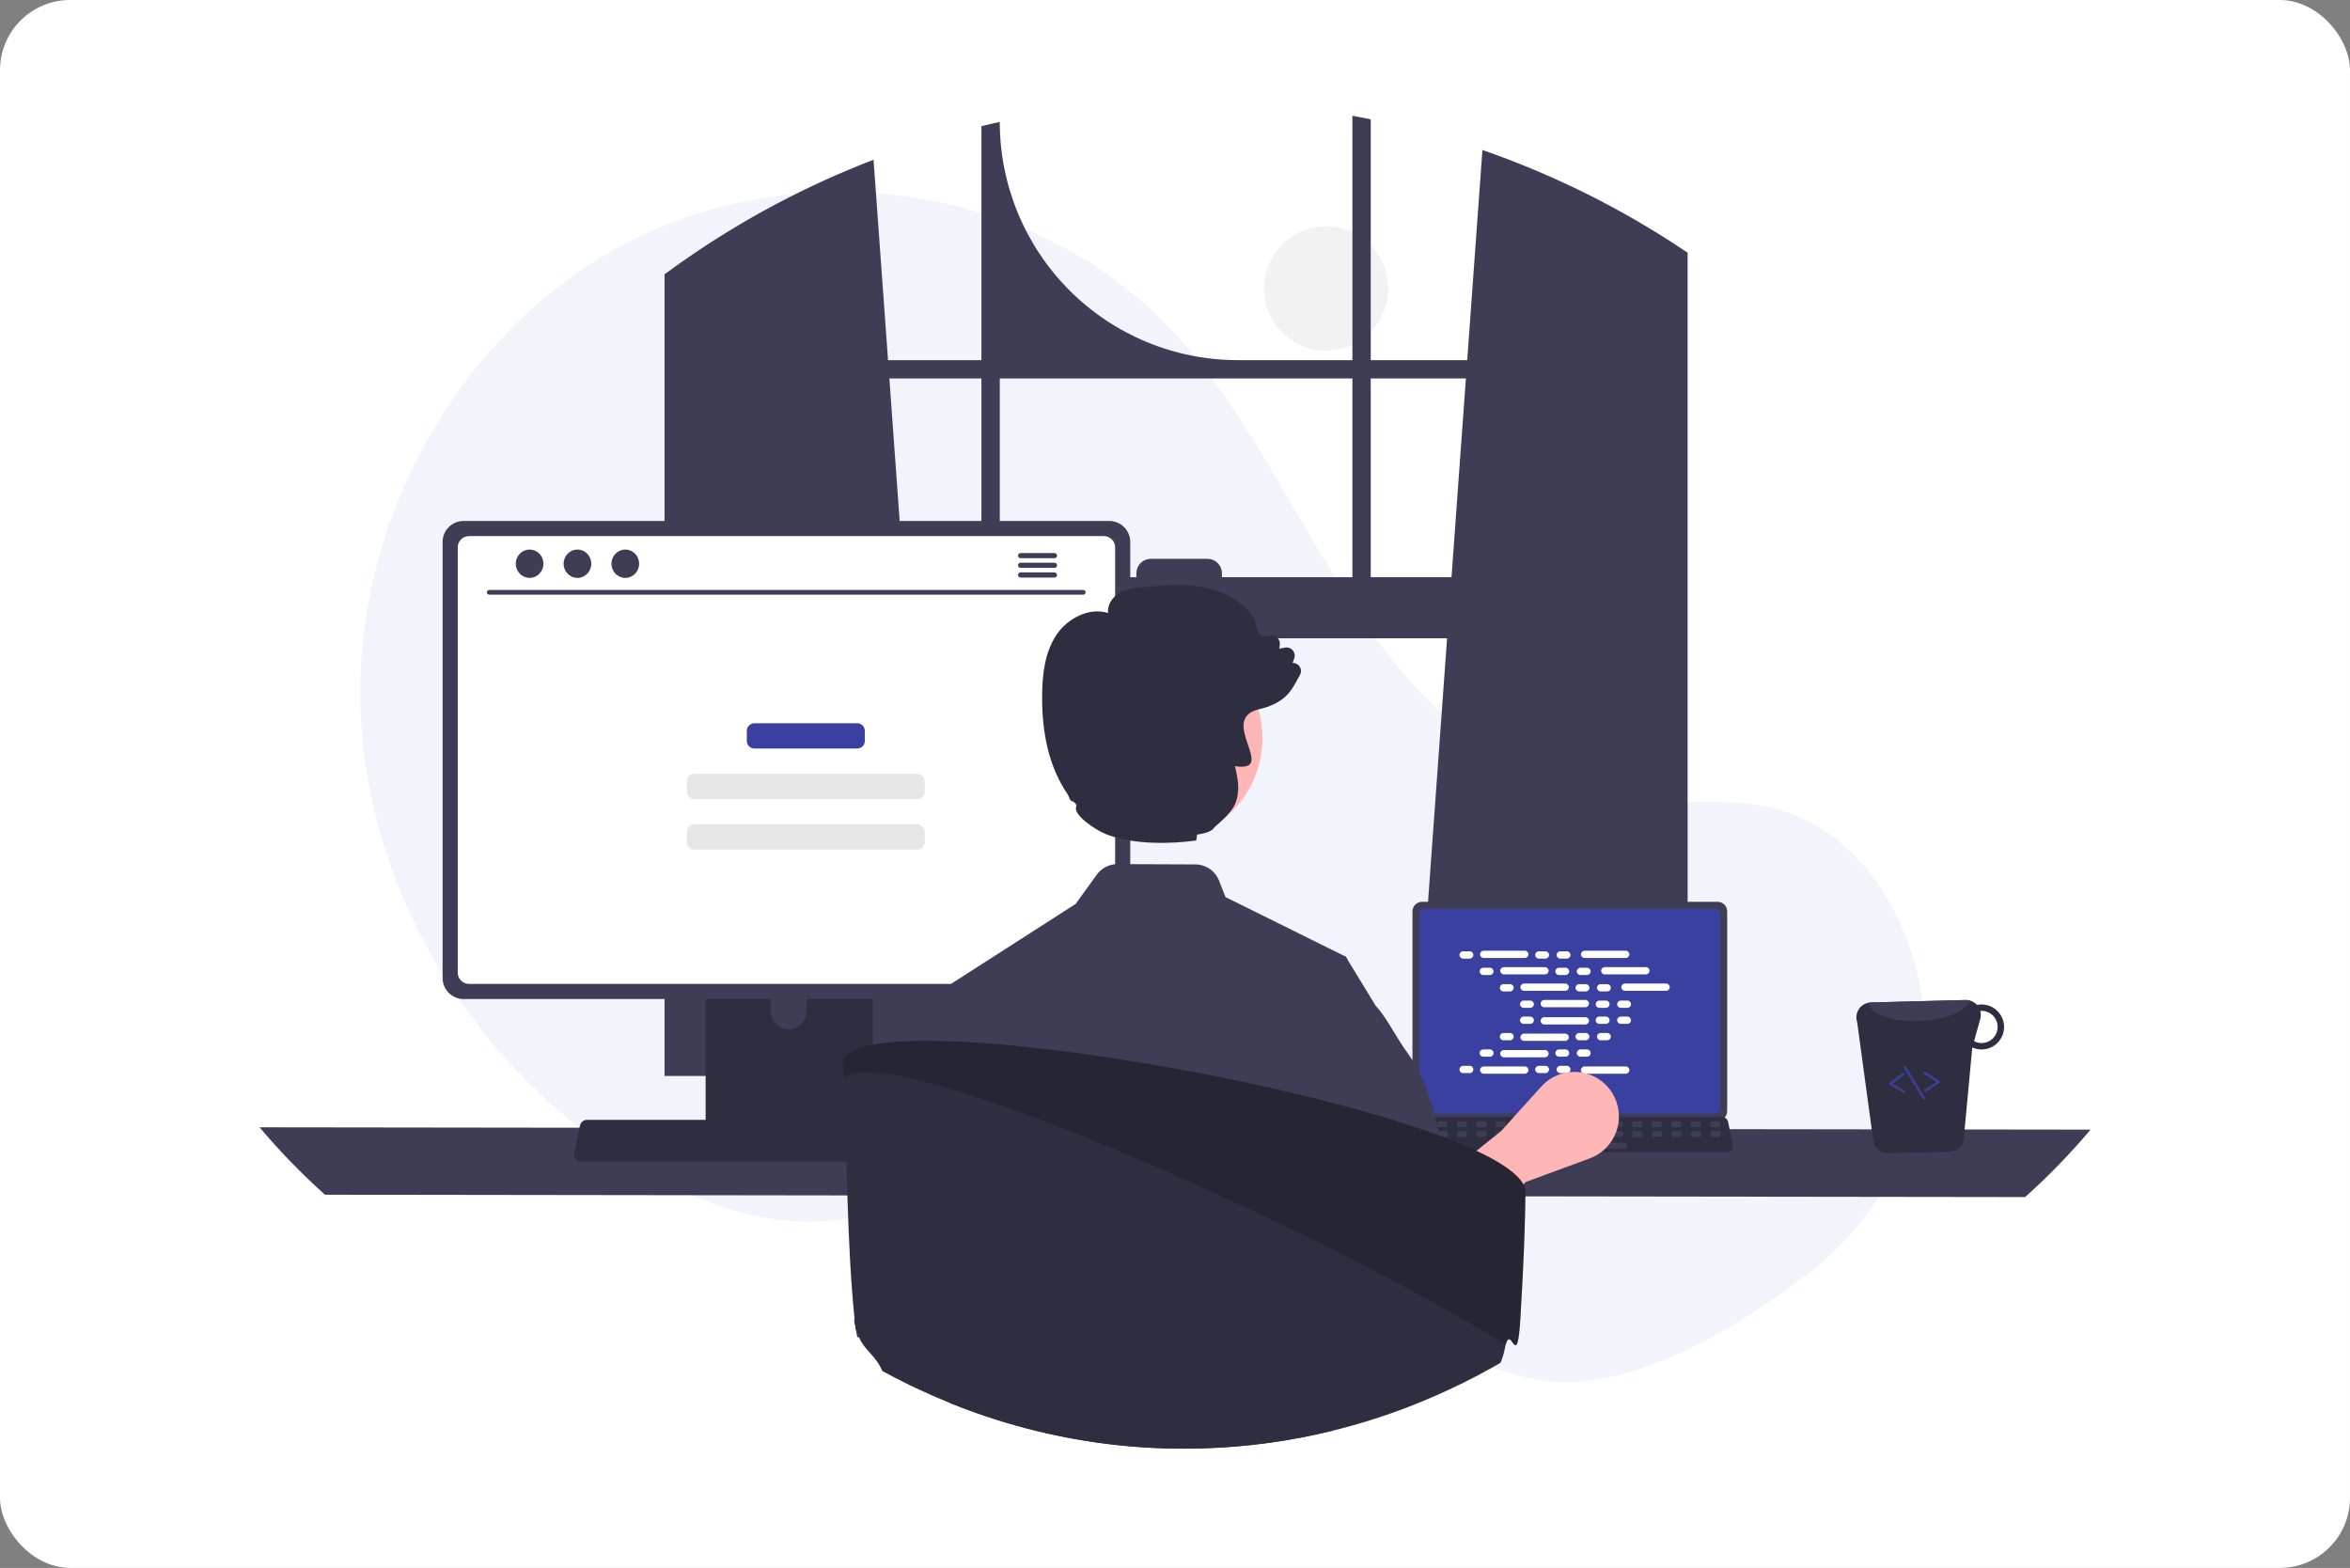 <svg width="670" height="447" viewBox="0 0 670 447" fill="none" xmlns="http://www.w3.org/2000/svg">
<rect x="0" y="0" width="670" height="447" fill="#808080" stroke="none"/>
<rect width="670" height="447" rx="20" fill="white"/>
<g clip-path="url(#clip0_622_1102)">
<path d="M378.082 99.99C387.865 99.99 395.797 92.052 395.797 82.259C395.797 72.467 387.865 64.529 378.082 64.529C368.298 64.529 360.366 72.467 360.366 82.259C360.366 92.052 368.298 99.99 378.082 99.99Z" fill="#F2F2F2"/>
<path d="M515.503 363.127C541.834 343.054 554.411 309.323 546.538 277.146C546.342 276.346 546.135 275.549 545.918 274.753C540.698 255.653 527.784 237.5 508.963 231.397C493.159 226.273 475.909 230.213 459.422 228.176C427.057 224.175 401.966 197.966 384.31 170.524C366.655 143.083 353.086 112.366 329.626 89.695C290.956 52.326 227.875 44.281 179.93 68.605C131.985 92.93 101.444 146.895 102.747 200.679C104.049 254.462 135.951 305.883 182.28 333.165C199.299 343.188 218.984 350.288 238.574 347.803C255.572 345.647 271.017 336.506 287.935 333.792C314.534 329.525 340.964 341.562 363.97 355.588C386.976 369.615 409.199 386.24 435.342 392.743C460.728 399.057 492.177 380.909 515.503 363.127Z" fill="#F2F4FC"/>
<path d="M477.671 69.734C477.094 69.349 476.51 68.984 475.933 68.612C459.247 57.932 441.363 49.255 422.65 42.761L418.311 102.671H390.803V34.016C389.072 33.657 387.327 33.319 385.582 33V102.671H352.893C334.897 102.671 317.638 95.516 304.913 82.78C292.189 70.044 285.04 52.771 285.04 34.76C283.288 35.138 281.55 35.543 279.812 35.975V102.671H253.187L249.053 45.544C229.822 52.925 211.566 62.633 194.689 74.449C194.397 74.648 194.105 74.854 193.82 75.053C192.353 76.083 190.907 77.132 189.467 78.194V306.749H267.936L266.549 287.525L258.919 181.977H412.572L404.942 287.525L403.555 306.749H481.154V72.045C480 71.262 478.839 70.492 477.671 69.734ZM279.812 164.546H257.659L253.565 107.903H279.812V164.546ZM385.582 164.546H348.374V163.423C348.375 162.884 348.268 162.35 348.062 161.851C347.855 161.353 347.553 160.9 347.171 160.519C346.79 160.138 346.337 159.836 345.839 159.63C345.341 159.424 344.807 159.319 344.268 159.32H328.092C327.554 159.319 327.02 159.425 326.523 159.632C326.025 159.838 325.573 160.14 325.193 160.521C324.812 160.902 324.51 161.355 324.304 161.853C324.098 162.351 323.992 162.884 323.992 163.423V164.546H285.04V107.903H385.582V164.546ZM390.803 164.546V107.903H417.932L413.839 164.546H390.803Z" fill="#3F3D56"/>
<path d="M74 321.385C79.764 328.22 85.998 334.644 92.657 340.609L577.373 341.273C584.032 335.308 590.266 328.884 596.03 322.049L74 321.385Z" fill="#3F3D56"/>
<path d="M402.702 259.829V316.74C402.702 317.465 402.99 318.16 403.503 318.673C404.015 319.186 404.71 319.474 405.435 319.475H489.698C490.423 319.474 491.117 319.186 491.63 318.673C492.142 318.16 492.43 317.465 492.431 316.74V259.829C492.429 259.105 492.141 258.41 491.628 257.898C491.116 257.386 490.422 257.098 489.698 257.097H405.435C404.711 257.098 404.016 257.386 403.504 257.898C402.992 258.41 402.704 259.105 402.702 259.829Z" fill="#3F3D56"/>
<path d="M404.679 260.537V316.038C404.679 316.425 404.833 316.796 405.107 317.07C405.381 317.344 405.752 317.499 406.139 317.499H488.997C489.384 317.499 489.755 317.344 490.029 317.07C490.302 316.796 490.457 316.425 490.457 316.038V260.537C490.457 260.149 490.303 259.777 490.03 259.502C489.756 259.228 489.384 259.073 488.997 259.072H406.139C405.752 259.073 405.38 259.228 405.106 259.502C404.832 259.777 404.679 260.149 404.679 260.537Z" fill="#3940A0"/>
<path d="M400.939 327.839C401.094 328.032 401.29 328.189 401.513 328.295C401.737 328.402 401.981 328.457 402.229 328.456H492.455C492.702 328.456 492.946 328.4 493.168 328.294C493.391 328.188 493.587 328.033 493.743 327.841C493.898 327.649 494.009 327.425 494.067 327.185C494.125 326.945 494.129 326.695 494.078 326.454L492.677 319.795C492.619 319.524 492.494 319.271 492.314 319.06C492.133 318.849 491.903 318.687 491.644 318.588C491.456 318.514 491.256 318.477 491.055 318.477H403.624C403.422 318.477 403.222 318.514 403.035 318.588C402.776 318.687 402.545 318.849 402.365 319.06C402.184 319.271 402.059 319.524 402.001 319.795L400.6 326.454C400.551 326.695 400.555 326.945 400.614 327.184C400.672 327.424 400.784 327.647 400.939 327.839Z" fill="#2F2E41"/>
<path d="M487.959 321.345H490.09C490.269 321.345 490.414 321.2 490.414 321.021V320C490.414 319.821 490.269 319.676 490.09 319.676H487.959C487.78 319.676 487.635 319.821 487.635 320V321.021C487.635 321.2 487.78 321.345 487.959 321.345Z" fill="#3F3D56"/>
<path d="M482.401 321.345H484.532C484.711 321.345 484.856 321.2 484.856 321.021V320C484.856 319.821 484.711 319.676 484.532 319.676H482.401C482.222 319.676 482.077 319.821 482.077 320V321.021C482.077 321.2 482.222 321.345 482.401 321.345Z" fill="#3F3D56"/>
<path d="M476.843 321.345H478.974C479.153 321.345 479.298 321.2 479.298 321.021V320C479.298 319.821 479.153 319.676 478.974 319.676H476.843C476.664 319.676 476.519 319.821 476.519 320V321.021C476.519 321.2 476.664 321.345 476.843 321.345Z" fill="#3F3D56"/>
<path d="M471.285 321.345H473.416C473.595 321.345 473.74 321.2 473.74 321.021V320C473.74 319.821 473.595 319.676 473.416 319.676H471.285C471.106 319.676 470.961 319.821 470.961 320V321.021C470.961 321.2 471.106 321.345 471.285 321.345Z" fill="#3F3D56"/>
<path d="M465.727 321.345H467.858C468.037 321.345 468.182 321.2 468.182 321.021V320C468.182 319.821 468.037 319.676 467.858 319.676H465.727C465.548 319.676 465.403 319.821 465.403 320V321.021C465.403 321.2 465.548 321.345 465.727 321.345Z" fill="#3F3D56"/>
<path d="M460.169 321.345H462.301C462.479 321.345 462.625 321.2 462.625 321.021V320C462.625 319.821 462.479 319.676 462.301 319.676H460.169C459.991 319.676 459.846 319.821 459.846 320V321.021C459.846 321.2 459.991 321.345 460.169 321.345Z" fill="#3F3D56"/>
<path d="M454.612 321.345H456.743C456.922 321.345 457.067 321.2 457.067 321.021V320C457.067 319.821 456.922 319.676 456.743 319.676H454.612C454.433 319.676 454.288 319.821 454.288 320V321.021C454.288 321.2 454.433 321.345 454.612 321.345Z" fill="#3F3D56"/>
<path d="M449.054 321.345H451.185C451.364 321.345 451.509 321.2 451.509 321.021V320C451.509 319.821 451.364 319.676 451.185 319.676H449.054C448.875 319.676 448.73 319.821 448.73 320V321.021C448.73 321.2 448.875 321.345 449.054 321.345Z" fill="#3F3D56"/>
<path d="M443.496 321.345H445.627C445.806 321.345 445.951 321.2 445.951 321.021V320C445.951 319.821 445.806 319.676 445.627 319.676H443.496C443.317 319.676 443.172 319.821 443.172 320V321.021C443.172 321.2 443.317 321.345 443.496 321.345Z" fill="#3F3D56"/>
<path d="M437.938 321.345H440.069C440.248 321.345 440.393 321.2 440.393 321.021V320C440.393 319.821 440.248 319.676 440.069 319.676H437.938C437.759 319.676 437.614 319.821 437.614 320V321.021C437.614 321.2 437.759 321.345 437.938 321.345Z" fill="#3F3D56"/>
<path d="M432.38 321.345H434.511C434.69 321.345 434.835 321.2 434.835 321.021V320C434.835 319.821 434.69 319.676 434.511 319.676H432.38C432.201 319.676 432.056 319.821 432.056 320V321.021C432.056 321.2 432.201 321.345 432.38 321.345Z" fill="#3F3D56"/>
<path d="M426.822 321.345H428.953C429.132 321.345 429.277 321.2 429.277 321.021V320C429.277 319.821 429.132 319.676 428.953 319.676H426.822C426.643 319.676 426.498 319.821 426.498 320V321.021C426.498 321.2 426.643 321.345 426.822 321.345Z" fill="#3F3D56"/>
<path d="M421.264 321.345H423.396C423.574 321.345 423.719 321.2 423.719 321.021V320C423.719 319.821 423.574 319.676 423.396 319.676H421.264C421.086 319.676 420.941 319.821 420.941 320V321.021C420.941 321.2 421.086 321.345 421.264 321.345Z" fill="#3F3D56"/>
<path d="M415.707 321.345H417.838C418.017 321.345 418.162 321.2 418.162 321.021V320C418.162 319.821 418.017 319.676 417.838 319.676H415.707C415.528 319.676 415.383 319.821 415.383 320V321.021C415.383 321.2 415.528 321.345 415.707 321.345Z" fill="#3F3D56"/>
<path d="M410.149 321.345H412.28C412.459 321.345 412.604 321.2 412.604 321.021V320C412.604 319.821 412.459 319.676 412.28 319.676H410.149C409.97 319.676 409.825 319.821 409.825 320V321.021C409.825 321.2 409.97 321.345 410.149 321.345Z" fill="#3F3D56"/>
<path d="M404.591 321.345H406.722C406.901 321.345 407.046 321.2 407.046 321.021V320C407.046 319.821 406.901 319.676 406.722 319.676H404.591C404.412 319.676 404.267 319.821 404.267 320V321.021C404.267 321.2 404.412 321.345 404.591 321.345Z" fill="#3F3D56"/>
<path d="M488.024 324.126H490.156C490.334 324.126 490.479 323.981 490.479 323.802V322.781C490.479 322.602 490.334 322.457 490.156 322.457H488.024C487.846 322.457 487.701 322.602 487.701 322.781V323.802C487.701 323.981 487.846 324.126 488.024 324.126Z" fill="#3F3D56"/>
<path d="M482.467 324.126H484.598C484.777 324.126 484.922 323.981 484.922 323.802V322.781C484.922 322.602 484.777 322.457 484.598 322.457H482.467C482.288 322.457 482.143 322.602 482.143 322.781V323.802C482.143 323.981 482.288 324.126 482.467 324.126Z" fill="#3F3D56"/>
<path d="M476.909 324.126H479.04C479.219 324.126 479.364 323.981 479.364 323.802V322.781C479.364 322.602 479.219 322.457 479.04 322.457H476.909C476.73 322.457 476.585 322.602 476.585 322.781V323.802C476.585 323.981 476.73 324.126 476.909 324.126Z" fill="#3F3D56"/>
<path d="M471.351 324.126H473.482C473.661 324.126 473.806 323.981 473.806 323.802V322.781C473.806 322.602 473.661 322.457 473.482 322.457H471.351C471.172 322.457 471.027 322.602 471.027 322.781V323.802C471.027 323.981 471.172 324.126 471.351 324.126Z" fill="#3F3D56"/>
<path d="M465.793 324.126H467.924C468.103 324.126 468.248 323.981 468.248 323.802V322.781C468.248 322.602 468.103 322.457 467.924 322.457H465.793C465.614 322.457 465.469 322.602 465.469 322.781V323.802C465.469 323.981 465.614 324.126 465.793 324.126Z" fill="#3F3D56"/>
<path d="M460.235 324.126H462.366C462.545 324.126 462.69 323.981 462.69 323.802V322.781C462.69 322.602 462.545 322.457 462.366 322.457H460.235C460.056 322.457 459.911 322.602 459.911 322.781V323.802C459.911 323.981 460.056 324.126 460.235 324.126Z" fill="#3F3D56"/>
<path d="M454.677 324.126H456.808C456.987 324.126 457.132 323.981 457.132 323.802V322.781C457.132 322.602 456.987 322.457 456.808 322.457H454.677C454.498 322.457 454.353 322.602 454.353 322.781V323.802C454.353 323.981 454.498 324.126 454.677 324.126Z" fill="#3F3D56"/>
<path d="M449.119 324.126H451.251C451.429 324.126 451.574 323.981 451.574 323.802V322.781C451.574 322.602 451.429 322.457 451.251 322.457H449.119C448.941 322.457 448.796 322.602 448.796 322.781V323.802C448.796 323.981 448.941 324.126 449.119 324.126Z" fill="#3F3D56"/>
<path d="M443.562 324.126H445.693C445.872 324.126 446.017 323.981 446.017 323.802V322.781C446.017 322.602 445.872 322.457 445.693 322.457H443.562C443.383 322.457 443.238 322.602 443.238 322.781V323.802C443.238 323.981 443.383 324.126 443.562 324.126Z" fill="#3F3D56"/>
<path d="M438.004 324.126H440.135C440.314 324.126 440.459 323.981 440.459 323.802V322.781C440.459 322.602 440.314 322.457 440.135 322.457H438.004C437.825 322.457 437.68 322.602 437.68 322.781V323.802C437.68 323.981 437.825 324.126 438.004 324.126Z" fill="#3F3D56"/>
<path d="M432.446 324.126H434.577C434.756 324.126 434.901 323.981 434.901 323.802V322.781C434.901 322.602 434.756 322.457 434.577 322.457H432.446C432.267 322.457 432.122 322.602 432.122 322.781V323.802C432.122 323.981 432.267 324.126 432.446 324.126Z" fill="#3F3D56"/>
<path d="M426.888 324.126H429.019C429.198 324.126 429.343 323.981 429.343 323.802V322.781C429.343 322.602 429.198 322.457 429.019 322.457H426.888C426.709 322.457 426.564 322.602 426.564 322.781V323.802C426.564 323.981 426.709 324.126 426.888 324.126Z" fill="#3F3D56"/>
<path d="M421.33 324.126H423.461C423.64 324.126 423.785 323.981 423.785 323.802V322.781C423.785 322.602 423.64 322.457 423.461 322.457H421.33C421.151 322.457 421.006 322.602 421.006 322.781V323.802C421.006 323.981 421.151 324.126 421.33 324.126Z" fill="#3F3D56"/>
<path d="M415.772 324.126H417.903C418.082 324.126 418.227 323.981 418.227 323.802V322.781C418.227 322.602 418.082 322.457 417.903 322.457H415.772C415.593 322.457 415.448 322.602 415.448 322.781V323.802C415.448 323.981 415.593 324.126 415.772 324.126Z" fill="#3F3D56"/>
<path d="M410.214 324.126H412.346C412.524 324.126 412.669 323.981 412.669 323.802V322.781C412.669 322.602 412.524 322.457 412.346 322.457H410.214C410.036 322.457 409.891 322.602 409.891 322.781V323.802C409.891 323.981 410.036 324.126 410.214 324.126Z" fill="#3F3D56"/>
<path d="M404.657 324.126H406.788C406.967 324.126 407.112 323.981 407.112 323.802V322.781C407.112 322.602 406.967 322.457 406.788 322.457H404.657C404.478 322.457 404.333 322.602 404.333 322.781V323.802C404.333 323.981 404.478 324.126 404.657 324.126Z" fill="#3F3D56"/>
<path d="M441.894 327.464H463.478C463.657 327.464 463.802 327.318 463.802 327.139V326.119C463.802 325.94 463.657 325.795 463.478 325.795H441.894C441.715 325.795 441.57 325.94 441.57 326.119V327.139C441.57 327.318 441.715 327.464 441.894 327.464Z" fill="#3F3D56"/>
<path d="M419.027 271.214H417.14C416.568 271.214 416.105 271.679 416.105 272.251C416.105 272.824 416.568 273.288 417.14 273.288H419.027C419.599 273.288 420.063 272.824 420.063 272.251C420.063 271.679 419.599 271.214 419.027 271.214Z" fill="white"/>
<path d="M440.605 271.214H438.718C438.146 271.214 437.683 271.679 437.683 272.251C437.683 272.824 438.146 273.288 438.718 273.288H440.605C441.177 273.288 441.641 272.824 441.641 272.251C441.641 271.679 441.177 271.214 440.605 271.214Z" fill="white"/>
<path d="M446.719 271.214H444.832C444.26 271.214 443.796 271.679 443.796 272.251C443.796 272.824 444.26 273.288 444.832 273.288H446.719C447.291 273.288 447.755 272.824 447.755 272.251C447.755 271.679 447.291 271.214 446.719 271.214Z" fill="white"/>
<path d="M434.736 271.042H423.01C422.438 271.042 421.974 271.506 421.974 272.078C421.974 272.651 422.438 273.115 423.01 273.115H434.736C435.308 273.115 435.771 272.651 435.771 272.078C435.771 271.506 435.308 271.042 434.736 271.042Z" fill="white"/>
<path d="M463.506 271.042H451.78C451.208 271.042 450.745 271.506 450.745 272.078C450.745 272.651 451.208 273.115 451.78 273.115H463.506C464.078 273.115 464.542 272.651 464.542 272.078C464.542 271.506 464.078 271.042 463.506 271.042Z" fill="white"/>
<path d="M424.781 275.894H422.895C422.322 275.894 421.859 276.358 421.859 276.93C421.859 277.503 422.322 277.967 422.895 277.967H424.781C425.353 277.967 425.817 277.503 425.817 276.93C425.817 276.358 425.353 275.894 424.781 275.894Z" fill="white"/>
<path d="M446.359 275.894H444.473C443.9 275.894 443.437 276.358 443.437 276.93C443.437 277.503 443.9 277.967 444.473 277.967H446.359C446.931 277.967 447.395 277.503 447.395 276.93C447.395 276.358 446.931 275.894 446.359 275.894Z" fill="white"/>
<path d="M452.473 275.894H450.586C450.014 275.894 449.551 276.358 449.551 276.93C449.551 277.503 450.014 277.967 450.586 277.967H452.473C453.045 277.967 453.509 277.503 453.509 276.93C453.509 276.358 453.045 275.894 452.473 275.894Z" fill="white"/>
<path d="M440.49 275.721H428.764C428.192 275.721 427.728 276.185 427.728 276.758C427.728 277.33 428.192 277.794 428.764 277.794H440.49C441.062 277.794 441.526 277.33 441.526 276.758C441.526 276.185 441.062 275.721 440.49 275.721Z" fill="white"/>
<path d="M469.26 275.721H457.534C456.962 275.721 456.499 276.185 456.499 276.758C456.499 277.33 456.962 277.794 457.534 277.794H469.26C469.833 277.794 470.296 277.33 470.296 276.758C470.296 276.185 469.833 275.721 469.26 275.721Z" fill="white"/>
<path d="M430.535 280.573H428.649C428.077 280.573 427.613 281.037 427.613 281.61C427.613 282.182 428.077 282.646 428.649 282.646H430.535C431.107 282.646 431.571 282.182 431.571 281.61C431.571 281.037 431.107 280.573 430.535 280.573Z" fill="white"/>
<path d="M452.113 280.573H450.227C449.655 280.573 449.191 281.037 449.191 281.61C449.191 282.182 449.655 282.646 450.227 282.646H452.113C452.685 282.646 453.149 282.182 453.149 281.61C453.149 281.037 452.685 280.573 452.113 280.573Z" fill="white"/>
<path d="M458.227 280.573H456.34C455.768 280.573 455.305 281.037 455.305 281.61C455.305 282.182 455.768 282.646 456.34 282.646H458.227C458.799 282.646 459.263 282.182 459.263 281.61C459.263 281.037 458.799 280.573 458.227 280.573Z" fill="white"/>
<path d="M446.244 280.4H434.518C433.946 280.4 433.482 280.864 433.482 281.437C433.482 282.009 433.946 282.473 434.518 282.473H446.244C446.816 282.473 447.28 282.009 447.28 281.437C447.28 280.864 446.816 280.4 446.244 280.4Z" fill="white"/>
<path d="M475.015 280.4H463.288C462.716 280.4 462.253 280.864 462.253 281.437C462.253 282.009 462.716 282.473 463.288 282.473H475.015C475.587 282.473 476.05 282.009 476.05 281.437C476.05 280.864 475.587 280.4 475.015 280.4Z" fill="white"/>
<path d="M436.289 285.252H434.403C433.831 285.252 433.367 285.716 433.367 286.289C433.367 286.861 433.831 287.325 434.403 287.325H436.289C436.861 287.325 437.325 286.861 437.325 286.289C437.325 285.716 436.861 285.252 436.289 285.252Z" fill="white"/>
<path d="M457.867 285.252H455.981C455.409 285.252 454.945 285.716 454.945 286.289C454.945 286.861 455.409 287.325 455.981 287.325H457.867C458.439 287.325 458.903 286.861 458.903 286.289C458.903 285.716 458.439 285.252 457.867 285.252Z" fill="white"/>
<path d="M463.981 285.252H462.094C461.522 285.252 461.059 285.716 461.059 286.289C461.059 286.861 461.522 287.325 462.094 287.325H463.981C464.553 287.325 465.017 286.861 465.017 286.289C465.017 285.716 464.553 285.252 463.981 285.252Z" fill="white"/>
<path d="M451.998 285.079H440.272C439.7 285.079 439.236 285.543 439.236 286.116C439.236 286.688 439.7 287.153 440.272 287.153H451.998C452.57 287.153 453.034 286.688 453.034 286.116C453.034 285.543 452.57 285.079 451.998 285.079Z" fill="white"/>
<path d="M440.605 303.859H438.718C438.146 303.859 437.683 304.323 437.683 304.895C437.683 305.468 438.146 305.932 438.718 305.932H440.605C441.177 305.932 441.641 305.468 441.641 304.895C441.641 304.323 441.177 303.859 440.605 303.859Z" fill="white"/>
<path d="M446.719 303.859H444.832C444.26 303.859 443.796 304.323 443.796 304.895C443.796 305.468 444.26 305.932 444.832 305.932H446.719C447.291 305.932 447.755 305.468 447.755 304.895C447.755 304.323 447.291 303.859 446.719 303.859Z" fill="white"/>
<path d="M463.506 304.032H451.78C451.208 304.032 450.745 304.496 450.745 305.068C450.745 305.641 451.208 306.105 451.78 306.105H463.506C464.078 306.105 464.542 305.641 464.542 305.068C464.542 304.496 464.078 304.032 463.506 304.032Z" fill="white"/>
<path d="M419.027 303.859H417.14C416.568 303.859 416.105 304.323 416.105 304.895C416.105 305.468 416.568 305.932 417.14 305.932H419.027C419.599 305.932 420.063 305.468 420.063 304.895C420.063 304.323 419.599 303.859 419.027 303.859Z" fill="white"/>
<path d="M434.736 304.032H423.01C422.438 304.032 421.974 304.496 421.974 305.068C421.974 305.641 422.438 306.105 423.01 306.105H434.736C435.308 306.105 435.771 305.641 435.771 305.068C435.771 304.496 435.308 304.032 434.736 304.032Z" fill="white"/>
<path d="M424.781 299.18H422.895C422.322 299.18 421.859 299.644 421.859 300.216C421.859 300.789 422.322 301.253 422.895 301.253H424.781C425.353 301.253 425.817 300.789 425.817 300.216C425.817 299.644 425.353 299.18 424.781 299.18Z" fill="white"/>
<path d="M446.359 299.18H444.473C443.9 299.18 443.437 299.644 443.437 300.216C443.437 300.789 443.9 301.253 444.473 301.253H446.359C446.931 301.253 447.395 300.789 447.395 300.216C447.395 299.644 446.931 299.18 446.359 299.18Z" fill="white"/>
<path d="M452.473 299.18H450.586C450.014 299.18 449.551 299.644 449.551 300.216C449.551 300.789 450.014 301.253 450.586 301.253H452.473C453.045 301.253 453.509 300.789 453.509 300.216C453.509 299.644 453.045 299.18 452.473 299.18Z" fill="white"/>
<path d="M440.49 299.352H428.764C428.192 299.352 427.728 299.817 427.728 300.389C427.728 300.962 428.192 301.426 428.764 301.426H440.49C441.062 301.426 441.526 300.962 441.526 300.389C441.526 299.817 441.062 299.352 440.49 299.352Z" fill="white"/>
<path d="M430.535 294.5H428.649C428.077 294.5 427.613 294.964 427.613 295.537C427.613 296.109 428.077 296.574 428.649 296.574H430.535C431.107 296.574 431.571 296.109 431.571 295.537C431.571 294.964 431.107 294.5 430.535 294.5Z" fill="white"/>
<path d="M452.113 294.5H450.227C449.655 294.5 449.191 294.964 449.191 295.537C449.191 296.109 449.655 296.574 450.227 296.574H452.113C452.685 296.574 453.149 296.109 453.149 295.537C453.149 294.964 452.685 294.5 452.113 294.5Z" fill="white"/>
<path d="M458.227 294.5H456.34C455.768 294.5 455.305 294.964 455.305 295.537C455.305 296.109 455.768 296.574 456.34 296.574H458.227C458.799 296.574 459.263 296.109 459.263 295.537C459.263 294.964 458.799 294.5 458.227 294.5Z" fill="white"/>
<path d="M446.244 294.673H434.518C433.946 294.673 433.482 295.137 433.482 295.71C433.482 296.282 433.946 296.746 434.518 296.746H446.244C446.816 296.746 447.28 296.282 447.28 295.71C447.28 295.137 446.816 294.673 446.244 294.673Z" fill="white"/>
<path d="M436.289 289.821H434.403C433.831 289.821 433.367 290.285 433.367 290.858C433.367 291.43 433.831 291.894 434.403 291.894H436.289C436.861 291.894 437.325 291.43 437.325 290.858C437.325 290.285 436.861 289.821 436.289 289.821Z" fill="white"/>
<path d="M457.867 289.821H455.981C455.409 289.821 454.945 290.285 454.945 290.858C454.945 291.43 455.409 291.894 455.981 291.894H457.867C458.439 291.894 458.903 291.43 458.903 290.858C458.903 290.285 458.439 289.821 457.867 289.821Z" fill="white"/>
<path d="M463.981 289.821H462.094C461.522 289.821 461.059 290.285 461.059 290.858C461.059 291.43 461.522 291.894 462.094 291.894H463.981C464.553 291.894 465.017 291.43 465.017 290.858C465.017 290.285 464.553 289.821 463.981 289.821Z" fill="white"/>
<path d="M451.998 289.994H440.272C439.7 289.994 439.236 290.458 439.236 291.031C439.236 291.603 439.7 292.067 440.272 292.067H451.998C452.57 292.067 453.034 291.603 453.034 291.031C453.034 290.458 452.57 289.994 451.998 289.994Z" fill="white"/>
<path d="M408.996 358.698L400.139 344.685L427.94 322.505L439.415 309.781C440.906 308.128 442.804 306.896 444.92 306.207C447.036 305.518 449.295 305.397 451.472 305.856C453.649 306.315 455.668 307.338 457.327 308.822C458.985 310.307 460.225 312.201 460.923 314.315C461.958 317.448 461.735 320.861 460.303 323.834C458.871 326.806 456.341 329.105 453.247 330.246L435.102 336.936L408.996 358.698Z" fill="#FFB6B6"/>
<path d="M201.18 257.1V325.203H248.85V257.1C248.851 256.61 248.695 256.133 248.405 255.738C248.115 255.344 247.706 255.053 247.238 254.908C247.018 254.835 246.787 254.799 246.555 254.802H203.482C203.18 254.801 202.881 254.86 202.602 254.976C202.323 255.091 202.069 255.26 201.856 255.473C201.642 255.687 201.472 255.94 201.356 256.219C201.24 256.498 201.18 256.797 201.18 257.1ZM219.784 280.5C219.796 279.158 220.338 277.874 221.291 276.929C222.244 275.984 223.531 275.454 224.873 275.454C226.214 275.454 227.501 275.984 228.454 276.929C229.407 277.874 229.949 279.158 229.961 280.5V288.402C229.955 289.749 229.415 291.037 228.462 291.987C227.508 292.936 226.218 293.469 224.873 293.469C223.527 293.469 222.237 292.936 221.283 291.987C220.33 291.037 219.791 289.749 219.784 288.402V280.5Z" fill="#2F2E41"/>
<path d="M201.034 323.025V329.592C201.035 329.933 201.17 330.259 201.41 330.5C201.65 330.741 201.975 330.878 202.315 330.881H247.716C248.056 330.879 248.382 330.742 248.622 330.501C248.862 330.26 248.996 329.933 248.996 329.592V323.025H201.034Z" fill="#3F3D56"/>
<path d="M126.188 154.493V278.84C126.19 280.425 126.819 281.944 127.939 283.065C129.058 284.185 130.576 284.815 132.16 284.816H316.272C317.855 284.815 319.373 284.185 320.493 283.065C321.612 281.944 322.242 280.425 322.243 278.84V154.493C322.239 152.909 321.609 151.392 320.49 150.273C319.37 149.154 317.854 148.525 316.272 148.523H132.16C130.578 148.525 129.061 149.154 127.942 150.273C126.823 151.392 126.192 152.909 126.188 154.493Z" fill="#3F3D56"/>
<path d="M130.508 156.04V277.306C130.509 278.153 130.846 278.964 131.444 279.563C132.042 280.162 132.853 280.499 133.699 280.5H314.739C315.585 280.499 316.396 280.162 316.994 279.563C317.592 278.964 317.929 278.153 317.931 277.306V156.04C317.931 155.192 317.594 154.379 316.996 153.779C316.398 153.179 315.586 152.841 314.739 152.839H133.699C132.852 152.841 132.04 153.179 131.442 153.779C130.844 154.379 130.508 155.192 130.508 156.04Z" fill="white"/>
<path d="M164.106 330.436C164.29 330.667 164.524 330.853 164.791 330.981C165.057 331.109 165.349 331.174 165.645 331.173H273.352C273.647 331.172 273.937 331.106 274.203 330.979C274.469 330.852 274.703 330.668 274.889 330.439C275.074 330.21 275.207 329.942 275.276 329.656C275.345 329.369 275.35 329.071 275.289 328.782L273.618 320.834C273.548 320.51 273.399 320.208 273.183 319.956C272.968 319.705 272.693 319.511 272.383 319.393C272.159 319.305 271.921 319.26 271.68 319.26H167.31C167.069 319.26 166.831 319.305 166.607 319.393C166.297 319.511 166.022 319.705 165.807 319.956C165.591 320.208 165.442 320.51 165.373 320.834L163.701 328.782C163.641 329.071 163.647 329.369 163.717 329.655C163.787 329.941 163.92 330.208 164.106 330.436Z" fill="#2F2E41"/>
<path d="M308.864 169.544H139.465C139.289 169.54 139.121 169.467 138.998 169.341C138.875 169.215 138.806 169.046 138.806 168.87C138.806 168.694 138.875 168.524 138.998 168.398C139.121 168.272 139.289 168.2 139.465 168.196H308.864C309.04 168.2 309.207 168.272 309.331 168.398C309.454 168.524 309.523 168.694 309.523 168.87C309.523 169.046 309.454 169.215 309.331 169.341C309.207 169.467 309.04 169.54 308.864 169.544Z" fill="#3F3D56"/>
<path d="M150.996 164.753C153.177 164.753 154.944 162.945 154.944 160.714C154.944 158.483 153.177 156.675 150.996 156.675C148.816 156.675 147.048 158.483 147.048 160.714C147.048 162.945 148.816 164.753 150.996 164.753Z" fill="#3F3D56"/>
<path d="M164.635 164.753C166.815 164.753 168.583 162.945 168.583 160.714C168.583 158.483 166.815 156.675 164.635 156.675C162.454 156.675 160.687 158.483 160.687 160.714C160.687 162.945 162.454 164.753 164.635 164.753Z" fill="#3F3D56"/>
<path d="M178.273 164.753C180.453 164.753 182.221 162.945 182.221 160.714C182.221 158.483 180.453 156.675 178.273 156.675C176.092 156.675 174.325 158.483 174.325 160.714C174.325 162.945 176.092 164.753 178.273 164.753Z" fill="#3F3D56"/>
<path d="M300.651 157.673H290.965C290.773 157.678 290.591 157.757 290.457 157.894C290.323 158.031 290.249 158.216 290.249 158.407C290.249 158.599 290.323 158.783 290.457 158.92C290.591 159.057 290.773 159.137 290.965 159.141H300.651C300.844 159.138 301.028 159.06 301.163 158.922C301.298 158.785 301.374 158.6 301.374 158.407C301.374 158.214 301.298 158.029 301.163 157.892C301.028 157.755 300.844 157.676 300.651 157.673Z" fill="#3F3D56"/>
<path d="M300.652 160.429H290.965C290.773 160.433 290.591 160.513 290.457 160.65C290.323 160.787 290.248 160.971 290.248 161.163C290.248 161.355 290.323 161.539 290.457 161.676C290.591 161.813 290.773 161.892 290.965 161.897H300.652C300.844 161.894 301.029 161.816 301.164 161.679C301.3 161.541 301.376 161.356 301.376 161.163C301.376 160.97 301.3 160.785 301.164 160.647C301.029 160.51 300.844 160.432 300.652 160.429Z" fill="#3F3D56"/>
<path d="M300.651 163.185H290.965C290.773 163.189 290.591 163.269 290.457 163.406C290.323 163.543 290.249 163.727 290.249 163.919C290.249 164.11 290.323 164.294 290.457 164.432C290.591 164.569 290.773 164.648 290.965 164.652H300.651C300.844 164.65 301.028 164.571 301.163 164.434C301.298 164.297 301.374 164.112 301.374 163.919C301.374 163.726 301.298 163.541 301.163 163.403C301.028 163.266 300.844 163.188 300.651 163.185Z" fill="#3F3D56"/>
<path d="M534.178 325.907C534.471 326.759 535.025 327.496 535.762 328.013C536.499 328.53 537.381 328.799 538.281 328.783L555.857 328.331C556.764 328.313 557.64 328.002 558.355 327.445C559.07 326.887 559.586 326.113 559.825 325.238L562.313 298.619C563.195 299.019 564.156 299.216 565.124 299.197C565.966 299.176 566.795 298.989 567.564 298.647C568.334 298.305 569.028 297.815 569.608 297.205C570.188 296.594 570.643 295.875 570.945 295.089C571.248 294.303 571.393 293.465 571.371 292.622C571.35 291.78 571.164 290.95 570.822 290.18C570.481 289.41 569.991 288.715 569.381 288.135C568.771 287.554 568.053 287.099 567.267 286.797C566.482 286.494 565.644 286.349 564.803 286.37C564.415 286.369 564.029 286.409 563.651 286.49C563.239 286.044 562.739 285.69 562.182 285.449C561.625 285.208 561.024 285.087 560.417 285.093L533.38 285.792C533.156 285.801 532.933 285.828 532.713 285.875C532.12 285.986 531.558 286.222 531.064 286.569C530.57 286.915 530.156 287.363 529.85 287.883C529.543 288.403 529.352 288.983 529.288 289.583C529.224 290.183 529.29 290.79 529.48 291.363L534.178 325.907ZM562.823 296.811L564.593 290.468C564.794 289.735 564.799 288.962 564.606 288.227C564.692 288.227 564.768 288.186 564.854 288.186C566.067 288.161 567.241 288.618 568.118 289.458C568.995 290.298 569.504 291.452 569.532 292.666C569.56 293.881 569.106 295.057 568.27 295.937C567.433 296.817 566.282 297.329 565.068 297.361C564.284 297.386 563.507 297.196 562.823 296.811Z" fill="#2F2E41"/>
<path d="M532.713 285.875C533.289 289.172 539.765 291.489 547.552 291.086C554.713 290.756 560.568 288.239 561.641 285.257C561.244 285.139 560.831 285.084 560.417 285.094L533.38 285.792C533.156 285.801 532.933 285.828 532.713 285.875Z" fill="#3F3D56"/>
<path d="M548.979 311.28C549.015 311.271 549.049 311.256 549.08 311.236L552.897 308.735C552.943 308.705 552.981 308.664 553.007 308.615C553.033 308.567 553.047 308.513 553.047 308.458C553.047 308.402 553.033 308.348 553.007 308.3C552.981 308.251 552.943 308.21 552.897 308.18L548.929 305.579C548.893 305.555 548.852 305.538 548.809 305.53C548.766 305.522 548.722 305.522 548.68 305.531C548.637 305.54 548.596 305.557 548.56 305.581C548.524 305.606 548.493 305.637 548.469 305.674C548.445 305.71 548.429 305.751 548.421 305.794C548.413 305.837 548.413 305.881 548.422 305.924C548.431 305.967 548.448 306.007 548.473 306.043C548.498 306.079 548.529 306.11 548.566 306.134L552.109 308.457L548.716 310.68C548.651 310.723 548.602 310.788 548.58 310.863C548.558 310.939 548.563 311.019 548.594 311.091C548.626 311.163 548.682 311.222 548.752 311.256C548.823 311.291 548.903 311.299 548.979 311.28Z" fill="#3940A0"/>
<path d="M542.951 311.558C543.015 311.542 543.073 311.507 543.117 311.457C543.161 311.408 543.189 311.347 543.198 311.281C543.207 311.216 543.196 311.149 543.167 311.09C543.138 311.03 543.092 310.981 543.034 310.948L539.516 308.929L542.917 306.401C542.952 306.375 542.981 306.342 543.003 306.305C543.026 306.268 543.041 306.226 543.047 306.183C543.053 306.14 543.051 306.096 543.04 306.054C543.03 306.012 543.011 305.972 542.985 305.937C542.959 305.902 542.926 305.872 542.889 305.85C542.852 305.828 542.81 305.813 542.767 305.807C542.724 305.8 542.68 305.802 542.638 305.813C542.596 305.824 542.556 305.842 542.521 305.868L538.714 308.699C538.67 308.732 538.634 308.775 538.611 308.825C538.588 308.875 538.577 308.93 538.58 308.985C538.584 309.04 538.6 309.093 538.629 309.14C538.658 309.187 538.699 309.226 538.746 309.253L542.704 311.524C542.779 311.567 542.867 311.579 542.951 311.558Z" fill="#3940A0"/>
<path d="M548.6 313.471C548.632 313.463 548.663 313.45 548.691 313.433C548.728 313.41 548.76 313.38 548.786 313.345C548.812 313.31 548.83 313.27 548.841 313.227C548.851 313.185 548.853 313.141 548.846 313.098C548.84 313.055 548.825 313.014 548.802 312.976L543.391 304.073C543.345 303.998 543.271 303.944 543.186 303.923C543.1 303.902 543.01 303.917 542.935 303.962C542.86 304.008 542.806 304.082 542.785 304.167C542.764 304.253 542.778 304.343 542.824 304.418L548.235 313.322C548.272 313.383 548.327 313.43 548.393 313.457C548.459 313.483 548.531 313.488 548.6 313.471Z" fill="#3940A0"/>
<path d="M244.405 206.199H215.086C213.89 206.199 212.92 207.169 212.92 208.366V211.233C212.92 212.43 213.89 213.401 215.086 213.401H244.405C245.601 213.401 246.57 212.43 246.57 211.233V208.366C246.57 207.169 245.601 206.199 244.405 206.199Z" fill="#3940A0"/>
<path d="M261.495 220.603H197.996C196.799 220.603 195.83 221.573 195.83 222.77V225.637C195.83 226.834 196.799 227.804 197.996 227.804H261.495C262.691 227.804 263.66 226.834 263.66 225.637V222.77C263.66 221.573 262.691 220.603 261.495 220.603Z" fill="#E6E6E6"/>
<path d="M261.495 235.006H197.996C196.799 235.006 195.83 235.977 195.83 237.174V240.041C195.83 241.238 196.799 242.208 197.996 242.208H261.495C262.691 242.208 263.66 241.238 263.66 240.041V237.174C263.66 235.977 262.691 235.006 261.495 235.006Z" fill="#E6E6E6"/>
<path d="M266.877 283.239L267.021 283.694L267.029 283.709L271.358 296.882L276.338 312.063L285.708 340.591L285.799 345.022V345.037L286.495 380.686L284.565 385.518L286.737 393.442C286.737 393.442 285.738 381.465 280.38 388.343C277.345 392.252 273.795 396.251 270.881 400.001C275.127 401.721 279.441 403.276 283.824 404.667C284.77 404.97 285.723 405.258 286.677 405.546C286.881 405.607 287.086 405.667 287.29 405.728C301.816 410.027 316.834 412.443 331.975 412.917C332.762 412.939 333.534 412.954 334.284 412.97C334.549 412.977 334.806 412.985 335.063 412.985C335.911 412.992 336.751 413 337.599 413C339.309 413 341.012 412.975 342.707 412.924C355.256 412.57 367.731 410.882 379.922 407.887C379.839 402.849 379.612 396.963 379.287 390.676C379.135 387.593 375.737 384.252 375.533 381.025C375.389 378.601 378.439 376.321 378.28 373.859C377.251 358.702 375.964 364.52 375.01 353.786C374.912 352.733 374.821 351.726 374.738 350.764C374.125 343.871 373.701 339.56 373.701 339.56L377.773 313.873L384.168 273.543L383.676 272.733L383.124 272.46L349.391 255.749L347.559 251.053C347.025 249.7 346.099 248.537 344.9 247.715C343.701 246.893 342.284 246.449 340.83 246.439L318.609 246.349C317.456 246.343 316.318 246.613 315.29 247.136C314.262 247.66 313.373 248.42 312.698 249.356L306.681 257.696L266.877 283.239Z" fill="#3F3D56"/>
<path d="M290.832 334.243L285.799 345.022L282.363 352.385L276.452 383.36L273.493 386.503L270.957 375.374L244.42 381.272C243.549 376.431 244.187 381.435 243.649 376.125C243.801 375.974 243.96 375.822 244.119 375.671C244.543 375.277 244.898 374.906 244.891 374.55C244.588 356.233 245.496 325.061 253.08 306.177C254.268 303.093 255.834 300.17 257.742 297.473C257.894 297.268 258.037 297.064 258.181 296.859C261.678 291.958 263.888 287.133 267.021 283.701V283.694C267.041 283.678 267.059 283.66 267.074 283.641C267.086 283.635 267.096 283.627 267.105 283.618L288.63 272.195L289.553 298.162L290.212 316.827L290.832 334.243Z" fill="#3F3D56"/>
<path d="M368.448 337.304L374.735 350.768L376.929 355.456L382.839 386.428L385.788 389.564L388.33 378.438L389.524 378.193L411.059 373.729L417.336 393.681C418.75 391.321 419.308 388.546 418.914 385.823C418.519 383.1 417.198 380.596 415.172 378.736C414.743 378.348 414.386 377.97 414.396 377.613C414.754 356.069 413.437 316.731 401.547 300.541C397.77 295.402 395.505 290.285 392.208 286.709C392.198 286.699 392.198 286.689 392.188 286.689L384.166 273.542L383.676 272.735L383.125 272.46L368.448 337.304Z" fill="#3F3D56"/>
<path d="M330.362 240.019C346.689 240.019 359.925 226.772 359.925 210.431C359.925 194.09 346.689 180.843 330.362 180.843C314.034 180.843 300.799 194.09 300.799 210.431C300.799 226.772 314.034 240.019 330.362 240.019Z" fill="#FFB6B6"/>
<path d="M370.319 189.764C370.09 189.519 369.814 189.322 369.507 189.187C369.201 189.051 368.87 188.978 368.535 188.973L368.979 187.738C369.124 187.349 369.163 186.929 369.093 186.519C369.022 186.11 368.844 185.727 368.576 185.41C368.309 185.092 367.962 184.851 367.571 184.712C367.18 184.573 366.76 184.54 366.352 184.617L364.733 184.929L364.886 183.847C364.944 183.444 364.897 183.032 364.748 182.653C364.6 182.274 364.355 181.94 364.038 181.684C363.722 181.428 363.344 181.259 362.942 181.193C362.541 181.128 362.129 181.168 361.747 181.31C361.4 181.447 361.027 181.504 360.655 181.478C360.283 181.451 359.922 181.342 359.598 181.158C359.272 180.979 358.99 180.731 358.77 180.432C358.55 180.133 358.398 179.789 358.324 179.424L357.76 176.702L357.7 176.556C354.954 171.974 349.672 168.641 343.21 167.419C337.458 166.323 331.56 166.881 325.874 167.405C323.618 167.618 321.07 167.857 318.947 169.158C317.143 170.274 315.617 172.505 315.928 174.756C310.322 173.036 304.311 176.47 301.332 180.799C297.802 185.952 297.225 192.406 297.132 197.453C296.88 209.392 299.342 219.16 304.43 226.491C304.802 227.023 304.895 228.132 305.631 228.503L305.479 228.258C306.301 228.669 307.137 229.333 306.826 230.044C305.93 232.089 311.881 236.611 316.074 238.105C323.724 240.835 333.895 240.602 341.047 239.619L341.299 237.926C343.88 237.574 345.698 236.903 346.209 235.854C347.111 235.084 347.881 234.393 348.551 233.756L348.558 233.749C348.571 233.736 348.597 233.716 348.611 233.703C351.842 230.602 352.592 228.835 352.93 226.146C353.255 223.51 352.678 220.834 352.087 218.423C364.521 220.349 347.191 205.169 358.775 202.234C358.908 202.193 359.043 202.16 359.18 202.135C359.518 202.055 359.857 201.975 360.182 201.882C361.749 201.456 363.249 200.815 364.64 199.976C367.878 198.004 368.946 195.388 370.618 192.44C370.859 192.02 370.96 191.534 370.907 191.053C370.853 190.571 370.647 190.12 370.319 189.764Z" fill="#2F2E41"/>
<path d="M434.921 339.411C434.915 340.573 434.902 342.2 434.848 344.212C434.842 344.491 434.835 344.776 434.829 345.068C434.742 348.767 434.656 351.868 434.517 355.314C434.51 355.553 434.503 355.786 434.49 356.025C434.304 360.833 434.013 366.43 433.508 375.295C432.573 391.67 430.941 377.546 429.302 383.29C429.222 383.576 429.136 383.914 429.056 384.313C428.808 385.758 428.39 387.169 427.809 388.516C426.94 389.034 426.044 389.532 425.162 390.03C422.647 391.431 420.093 392.779 417.519 394.061C416.072 394.778 414.619 395.482 413.16 396.159C412.928 396.266 412.702 396.372 412.476 396.471C405.002 399.932 397.299 402.874 389.421 405.277C387.882 405.741 386.349 406.193 384.797 406.611C383.178 407.063 381.559 407.488 379.92 407.886C367.729 410.882 355.254 412.571 342.706 412.926C341.014 412.979 339.309 412.999 337.597 412.999C336.748 412.999 335.912 412.993 335.063 412.986C334.804 412.986 334.545 412.979 334.287 412.973C333.537 412.953 332.761 412.939 331.978 412.92C316.837 412.447 301.819 410.03 287.293 405.728L286.676 405.549C285.721 405.257 284.772 404.971 283.823 404.666C279.444 403.278 275.13 401.724 270.879 400.004C267.635 398.696 264.428 397.293 261.259 395.794C261.23 395.786 261.203 395.773 261.179 395.754C260.516 395.449 259.846 395.13 259.182 394.805C259.096 394.758 259.003 394.712 258.91 394.665C256.435 393.457 253.987 392.191 251.566 390.867C249.529 386.185 246.663 385.289 244.884 381.172C244.367 379.949 243.993 378.67 243.77 377.36C243.77 377.347 243.763 377.334 243.763 377.314C243.949 379.784 242.974 372.931 243.757 377.287C243.75 377.208 243.743 377.121 243.737 377.022C243.717 376.783 243.69 376.491 243.65 376.125C241.375 353.887 241.521 328.454 240.532 307.497C240.466 306.143 240.397 304.845 240.326 303.606C240.307 303.194 240.28 302.789 240.253 302.391C240.3 302.271 240.353 302.145 240.413 302.025C240.425 301.991 240.441 301.958 240.459 301.926C240.479 301.885 240.501 301.845 240.525 301.806C240.539 301.786 240.559 301.76 240.572 301.74C240.582 301.717 240.593 301.695 240.605 301.674C240.665 301.581 240.731 301.481 240.804 301.388C240.837 301.348 240.864 301.315 240.897 301.282C240.92 301.248 240.947 301.217 240.977 301.189C240.997 301.157 241.022 301.128 241.05 301.103C241.076 301.076 241.103 301.043 241.136 301.01C241.15 300.989 241.168 300.971 241.189 300.956C241.241 300.896 241.299 300.841 241.361 300.79C241.598 300.572 241.851 300.373 242.118 300.193C242.211 300.133 242.31 300.073 242.403 300.007C243.072 299.607 243.776 299.269 244.506 298.998C244.758 298.905 245.01 298.818 245.282 298.725C245.382 298.699 245.475 298.666 245.574 298.632C245.72 298.586 245.866 298.539 246.019 298.506C246.775 298.28 247.591 298.088 248.474 297.908C248.58 297.889 248.693 297.869 248.806 297.842C248.965 297.809 249.131 297.782 249.296 297.756C249.522 297.716 249.754 297.676 249.986 297.636C251.957 297.324 254.193 297.092 256.661 296.939C256.893 296.926 257.125 296.912 257.358 296.899C257.63 296.886 257.902 296.873 258.18 296.859C258.413 296.846 258.651 296.839 258.89 296.833C259.122 296.819 259.361 296.813 259.607 296.806C260.277 296.786 260.967 296.766 261.67 296.753C263.674 296.713 265.784 296.727 268 296.773C269.028 296.8 270.076 296.826 271.151 296.873C271.224 296.873 271.29 296.879 271.357 296.879C272.292 296.912 273.234 296.952 274.203 297.005C274.88 297.039 275.563 297.072 276.247 297.112C276.89 297.152 277.54 297.191 278.197 297.238C278.708 297.264 279.219 297.304 279.736 297.337C280.174 297.371 280.612 297.404 281.05 297.43L281.647 297.47C281.972 297.497 282.297 297.517 282.629 297.55C283.359 297.61 284.089 297.669 284.832 297.729C285.568 297.796 286.318 297.862 287.068 297.928C287.817 297.995 288.574 298.068 289.33 298.141C289.41 298.148 289.483 298.154 289.556 298.161C290.246 298.234 290.936 298.3 291.632 298.373C291.792 298.387 291.957 298.4 292.117 298.42C292.781 298.487 293.458 298.565 294.128 298.636C294.334 298.658 294.539 298.68 294.745 298.702C295.27 298.76 295.788 298.809 296.316 298.871C297.013 298.951 297.723 299.024 298.413 299.117C298.95 299.177 299.488 299.237 300.025 299.303C300.868 299.403 301.724 299.509 302.579 299.622C302.905 299.662 303.23 299.701 303.555 299.748C305.996 300.053 308.464 300.392 310.972 300.744C314.774 301.282 318.635 301.866 322.523 302.497C326.418 303.128 330.335 303.794 334.273 304.496C335.269 304.675 336.264 304.854 337.266 305.04C337.717 305.127 338.168 305.213 338.619 305.299C339.389 305.439 340.158 305.585 340.928 305.731C341.698 305.877 342.467 306.023 343.237 306.176C344.152 306.355 345.075 306.534 345.99 306.714C352.021 307.909 358.019 309.184 363.871 310.519C364.833 310.738 365.795 310.963 366.75 311.183C368.661 311.627 370.554 312.079 372.429 312.537C372.947 312.657 373.458 312.783 373.969 312.909C375.243 313.228 376.516 313.547 377.77 313.872L377.989 313.932C378.911 314.157 379.814 314.39 380.716 314.629C382.846 315.187 384.94 315.751 386.999 316.322C388.366 316.701 389.717 317.084 391.053 317.471C393.05 318.049 395.007 318.633 396.911 319.224C397.382 319.37 397.853 319.516 398.318 319.656C399.711 320.087 401.085 320.526 402.418 320.964C403.48 321.309 404.515 321.661 405.536 322.013C406.558 322.365 407.56 322.717 408.542 323.069C409.172 323.295 409.796 323.534 410.42 323.759C411.315 324.091 412.198 324.423 413.06 324.755C413.326 324.855 413.584 324.961 413.843 325.061C414.009 325.134 414.168 325.194 414.327 325.26C414.639 325.386 414.958 325.506 415.263 325.632C415.575 325.752 415.88 325.878 416.185 326.01C416.484 326.13 416.789 326.256 417.081 326.382C417.379 326.502 417.671 326.628 417.963 326.761C418.209 326.86 418.447 326.967 418.68 327.073C419.151 327.279 419.622 327.485 420.08 327.697C420.305 327.803 420.531 327.903 420.756 328.009L421.274 328.248C421.347 328.288 421.42 328.321 421.493 328.355C421.659 328.434 421.831 328.521 421.997 328.6C422.382 328.78 422.76 328.972 423.132 329.151C423.629 329.404 424.114 329.656 424.578 329.902C425.049 330.154 425.507 330.406 425.945 330.652C426.018 330.692 426.084 330.732 426.157 330.772C426.257 330.825 426.356 330.885 426.456 330.938C426.794 331.13 427.119 331.329 427.444 331.522C428.081 331.914 428.685 332.299 429.249 332.684C429.375 332.77 429.494 332.857 429.62 332.936C430.038 333.235 430.436 333.527 430.808 333.826C430.808 333.833 430.808 333.833 430.815 333.833C430.941 333.926 431.06 334.025 431.179 334.118C431.279 334.211 431.385 334.291 431.485 334.384C431.83 334.683 432.148 334.968 432.44 335.26C432.538 335.351 432.631 335.446 432.719 335.546C432.757 335.578 432.793 335.614 432.825 335.652C432.958 335.785 433.077 335.918 433.19 336.051C433.207 336.069 433.223 336.089 433.236 336.11C433.395 336.296 433.541 336.482 433.681 336.668C433.747 336.761 433.82 336.854 433.88 336.947C433.959 337.06 434.039 337.18 434.105 337.292C434.165 337.385 434.218 337.485 434.271 337.578C434.412 337.817 434.532 338.068 434.63 338.328C434.704 338.505 434.764 338.687 434.809 338.873C434.859 339.049 434.897 339.229 434.921 339.411Z" fill="#2F2E41"/>
<path opacity="0.2" d="M434.921 339.411C434.915 340.573 434.901 342.2 434.848 344.212C434.842 344.491 434.828 344.776 434.822 345.068C434.755 347.891 434.656 351.377 434.517 355.314C434.51 355.553 434.503 355.786 434.49 356.025C434.304 360.833 434.012 366.43 433.508 375.295C432.573 391.67 430.94 377.546 429.302 383.29C424.75 380.488 419.761 377.553 414.427 374.538C413.465 373.994 412.494 373.447 411.514 372.898C400.846 366.942 388.93 360.7 376.49 354.518C375.999 354.272 375.501 354.026 375.01 353.787C346.514 339.69 315.411 325.977 290.212 316.827C285.349 315.061 280.705 313.467 276.339 312.066C267.144 309.124 259.195 307.066 253.078 306.176C246.709 305.246 242.31 305.578 240.532 307.497C240.466 306.143 240.397 304.845 240.326 303.606C240.3 303.194 240.273 302.789 240.247 302.391C240.288 302.281 240.341 302.177 240.392 302.072C240.4 302.057 240.405 302.041 240.412 302.026C240.425 301.991 240.441 301.958 240.459 301.926C240.478 301.885 240.501 301.845 240.525 301.806C240.547 301.759 240.574 301.715 240.605 301.674C240.665 301.581 240.731 301.481 240.804 301.388C240.858 301.318 240.915 301.252 240.976 301.189C240.997 301.157 241.021 301.128 241.049 301.102C241.076 301.076 241.102 301.043 241.136 301.01C241.15 300.989 241.168 300.971 241.189 300.956C241.241 300.896 241.299 300.841 241.361 300.79C241.598 300.572 241.851 300.373 242.118 300.193C242.21 300.133 242.31 300.073 242.403 300.007C243.071 299.606 243.776 299.269 244.506 298.998C244.758 298.905 245.01 298.818 245.282 298.725C245.382 298.699 245.475 298.666 245.574 298.632C245.72 298.586 245.866 298.539 246.019 298.506C246.775 298.28 247.591 298.088 248.474 297.908C248.739 297.855 249.018 297.802 249.296 297.756C249.522 297.716 249.754 297.676 249.986 297.636C251.957 297.324 254.193 297.092 256.661 296.939C256.893 296.926 257.125 296.912 257.357 296.899C257.629 296.886 257.901 296.873 258.18 296.859C258.412 296.846 258.651 296.839 258.89 296.833C259.122 296.819 259.361 296.813 259.607 296.806C260.277 296.786 260.967 296.766 261.67 296.753C263.674 296.72 265.783 296.733 267.999 296.78C269.028 296.8 270.076 296.833 271.151 296.879C271.217 296.879 271.29 296.886 271.357 296.886C272.292 296.912 273.241 296.959 274.203 297.005C274.88 297.039 275.563 297.072 276.246 297.112C276.89 297.151 277.54 297.191 278.197 297.238C278.708 297.264 279.219 297.304 279.736 297.337C280.174 297.371 280.612 297.404 281.05 297.43C281.574 297.47 282.098 297.51 282.629 297.55C283.359 297.61 284.089 297.669 284.832 297.729C285.568 297.796 286.318 297.862 287.067 297.928C287.817 297.995 288.574 298.068 289.33 298.141C289.41 298.148 289.483 298.154 289.555 298.161C290.246 298.234 290.936 298.3 291.632 298.373C295.494 298.765 299.468 299.223 303.555 299.748C305.996 300.06 308.469 300.394 310.972 300.751C314.774 301.288 318.635 301.873 322.523 302.497C326.418 303.128 330.334 303.794 334.273 304.496C335.268 304.675 336.264 304.854 337.265 305.04C338.486 305.266 339.707 305.496 340.928 305.731C341.697 305.877 342.467 306.023 343.237 306.176C344.152 306.355 345.074 306.534 345.99 306.714C352.021 307.909 358.019 309.184 363.871 310.519C364.833 310.738 365.795 310.963 366.75 311.183C368.661 311.627 370.554 312.079 372.429 312.537C372.947 312.663 373.458 312.79 373.968 312.916C375.249 313.234 376.516 313.553 377.77 313.872V313.879C377.843 313.892 377.916 313.912 377.989 313.932C378.905 314.164 379.814 314.397 380.716 314.636C382.846 315.193 384.94 315.756 386.999 316.322C388.366 316.707 389.719 317.086 391.053 317.471C393.05 318.055 395.007 318.64 396.911 319.224C397.382 319.37 397.853 319.516 398.318 319.656C399.711 320.094 401.078 320.53 402.418 320.964C403.48 321.309 404.515 321.661 405.536 322.013C406.558 322.365 407.56 322.717 408.542 323.069C409.179 323.295 409.802 323.527 410.419 323.753C411.322 324.085 412.197 324.417 413.06 324.755C413.325 324.855 413.584 324.961 413.843 325.061C414.327 325.247 414.798 325.439 415.263 325.632C415.575 325.752 415.88 325.878 416.185 326.011C416.484 326.13 416.789 326.256 417.081 326.382C417.379 326.502 417.671 326.628 417.963 326.761C418.209 326.86 418.447 326.967 418.68 327.073C419.151 327.279 419.622 327.485 420.08 327.697C420.305 327.803 420.531 327.903 420.756 328.009L421.274 328.248C421.347 328.288 421.42 328.321 421.493 328.355C422.057 328.62 422.601 328.886 423.131 329.151C423.629 329.404 424.113 329.656 424.578 329.902C425.129 330.194 425.653 330.479 426.157 330.772C426.256 330.825 426.356 330.885 426.455 330.938C426.794 331.13 427.119 331.329 427.444 331.522C428.081 331.914 428.685 332.299 429.249 332.684C429.806 333.069 430.323 333.448 430.808 333.826C430.808 333.833 430.808 333.833 430.814 333.833C431.047 334.019 431.272 334.205 431.485 334.384C431.83 334.683 432.148 334.968 432.44 335.26C432.538 335.351 432.631 335.446 432.719 335.546C432.757 335.578 432.793 335.614 432.825 335.652C432.964 335.805 433.103 335.958 433.236 336.11C433.395 336.296 433.541 336.482 433.681 336.668C433.747 336.761 433.82 336.854 433.88 336.947C433.959 337.06 434.039 337.18 434.105 337.292C434.165 337.385 434.218 337.485 434.271 337.578C434.412 337.817 434.532 338.068 434.629 338.328C434.702 338.505 434.762 338.687 434.809 338.873C434.859 339.049 434.896 339.229 434.921 339.411Z" fill="black"/>
</g>
<defs>
<clipPath id="clip0_622_1102">
<rect width="522.03" height="380" fill="white" transform="translate(74 33)"/>
</clipPath>
</defs>
</svg>
